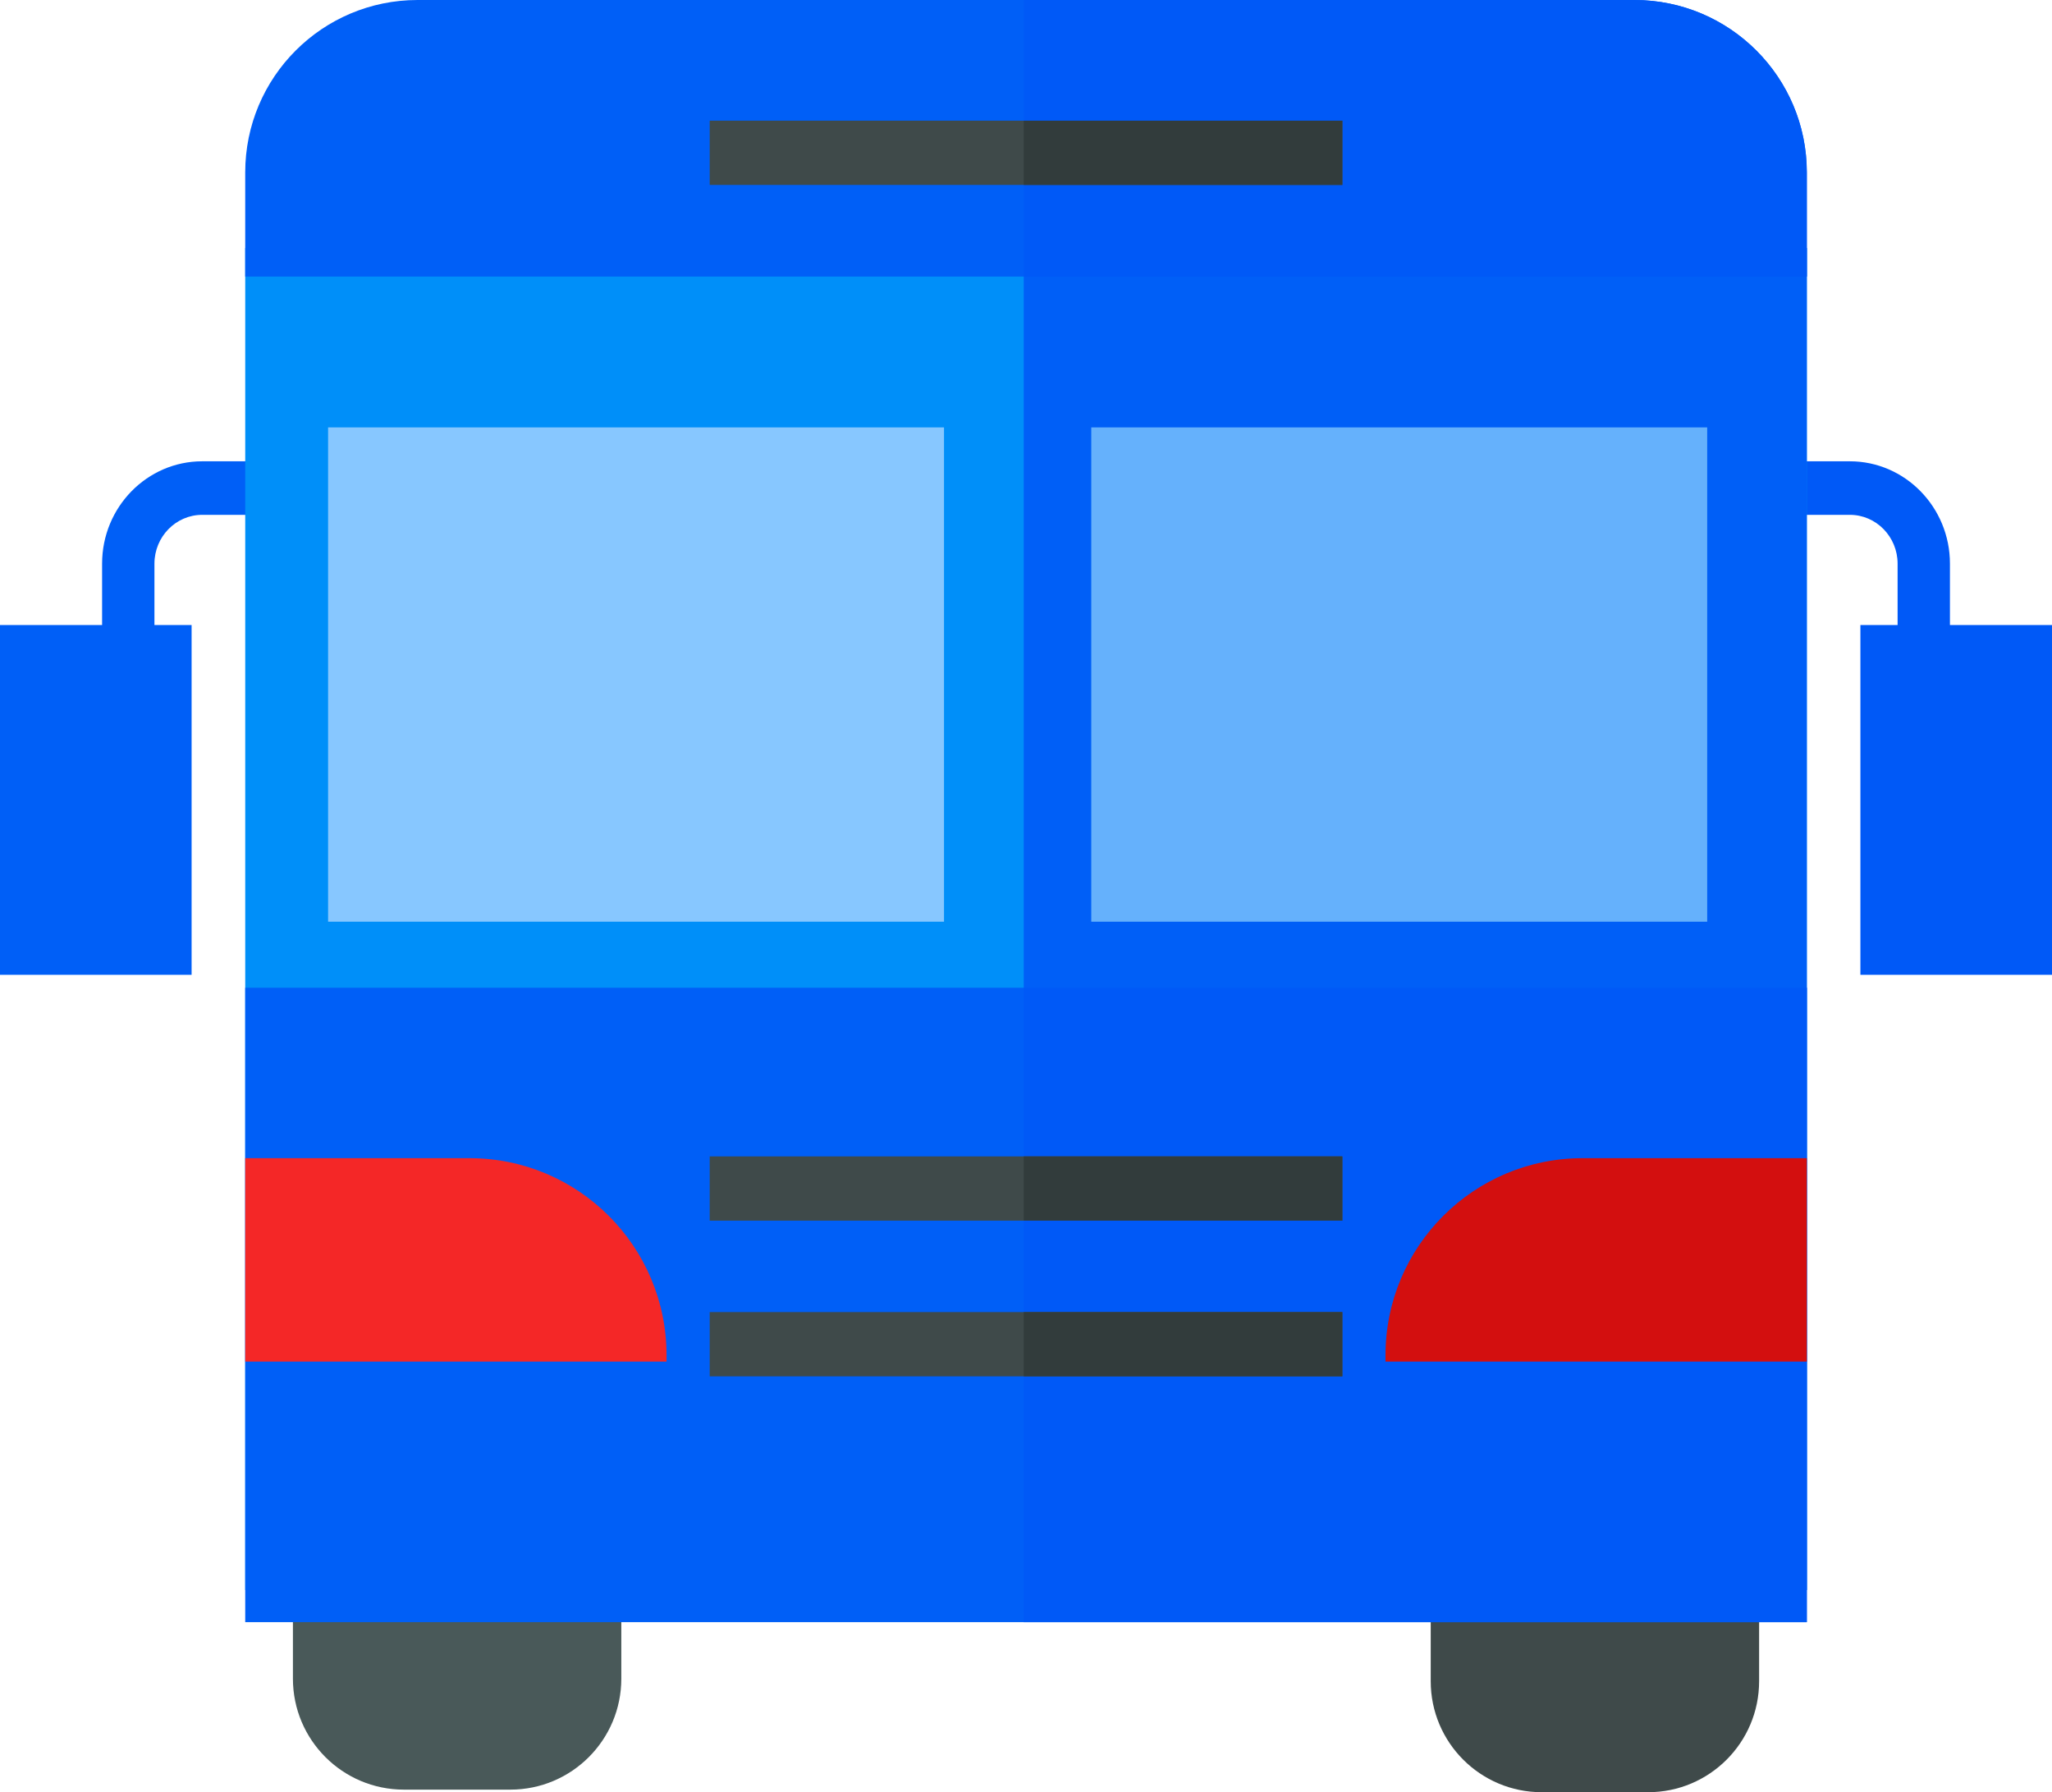 <?xml version="1.0" encoding="UTF-8" standalone="no"?>
<!-- Generator: Adobe Illustrator 19.0.0, SVG Export Plug-In . SVG Version: 6.00 Build 0)  -->

<svg
   xmlns:dc="http://purl.org/dc/elements/1.1/"
   xmlns:cc="http://creativecommons.org/ns#"
   xmlns:rdf="http://www.w3.org/1999/02/22-rdf-syntax-ns#"
   xmlns:svg="http://www.w3.org/2000/svg"
   xmlns="http://www.w3.org/2000/svg"
   xmlns:sodipodi="http://sodipodi.sourceforge.net/DTD/sodipodi-0.dtd"
   xmlns:inkscape="http://www.inkscape.org/namespaces/inkscape"
   version="1.1"
   id="Capa_1"
   x="0px"
   y="0px"
   viewBox="0 0 383.333 334.764"
   xml:space="preserve"
   sodipodi:docname="bus_nobg.svg"
   inkscape:version="0.92.3 (d244b95, 2018-08-02)"
   width="383.333"
   height="334.764"><defs
   id="defs89" /><sodipodi:namedview
   pagecolor="#ffffff"
   bordercolor="#666666"
   borderopacity="1"
   objecttolerance="10"
   gridtolerance="10"
   guidetolerance="10"
   inkscape:pageopacity="0"
   inkscape:pageshadow="2"
   inkscape:window-width="1920"
   inkscape:window-height="1046"
   id="namedview87"
   showgrid="false"
   inkscape:zoom="0.4609375"
   inkscape:cx="191.67"
   inkscape:cy="167.382"
   inkscape:window-x="0"
   inkscape:window-y="0"
   inkscape:window-maximized="1"
   inkscape:current-layer="Capa_1"
   fit-margin-top="0"
   fit-margin-left="0"
   fit-margin-right="0"
   fit-margin-bottom="0" />


<g
   id="g10"
   transform="translate(-64.33,-88.618)">
	<rect
   x="64.33"
   y="205.37"
   style="fill:#005ff7"
   width="35.793"
   height="65.33"
   id="rect6" />
	<path
   style="fill:#005ff7"
   d="m 93.181,210.877 h -9.779 v -16.973 c 0,-10.542 8.388,-19.119 18.697,-19.119 h 28.432 v 10 h -28.432 c -4.918,0 -8.918,4.091 -8.918,9.119 0,0 0,16.973 0,16.973 z"
   id="path8"
   inkscape:connector-curvature="0" />
</g>
<g
   id="g16"
   transform="translate(-64.33,-88.618)">
	<rect
   x="411.87"
   y="205.37"
   style="fill:#0059f7"
   width="35.793"
   height="65.33"
   id="rect12" />
	<path
   style="fill:#0059f7"
   d="m 428.598,210.877 h -9.779 v -16.973 c 0,-5.028 -4,-9.119 -8.918,-9.119 h -28.432 v -10 h 28.432 c 10.309,0 18.697,8.577 18.697,19.119 z"
   id="path14"
   inkscape:connector-curvature="0" />
</g>
<path
   style="fill:#495959"
   d="m 95.333,334.284 h -19.878 c -11.452,0 -20.735,-9.283 -20.735,-20.735 v -53.493 c 0,-11.452 9.283,-20.735 20.735,-20.735 h 19.878 c 11.452,0 20.735,9.283 20.735,20.735 v 53.493 c 0,11.452 -9.283,20.735 -20.735,20.735 z"
   id="path18"
   inkscape:connector-curvature="0" />
<path
   style="fill:#3f4a4a"
   d="m 307.885,334.764 h -19.878 c -11.452,0 -20.735,-9.283 -20.735,-20.735 v -53.493 c 0,-11.452 9.283,-20.735 20.735,-20.735 h 19.878 c 11.452,0 20.735,9.283 20.735,20.735 v 53.493 c -10e-4,11.452 -9.284,20.735 -20.735,20.735 z"
   id="path20"
   inkscape:connector-curvature="0" />
<rect
   x="45.81"
   y="46.332"
   style="fill:#008ff9"
   width="291.72"
   height="250.67"
   id="rect22" />
<g
   id="g28"
   transform="translate(-64.33,-88.618)">
	<rect
   x="255.57"
   y="134.95"
   style="fill:#005ff7"
   width="146.29"
   height="250.67"
   id="rect24" />
	<rect
   x="110.14"
   y="273.12"
   style="fill:#005ff7"
   width="291.72"
   height="118.5"
   id="rect26" />
</g>
<rect
   x="191.24"
   y="184.502"
   style="fill:#0059f7"
   width="146.29"
   height="118.5"
   id="rect30" />
<rect
   x="132.58"
   y="216.002"
   style="fill:#3f4a4a"
   width="118.19"
   height="12"
   id="rect32" />
<rect
   x="191.24"
   y="216.002"
   style="fill:#323c3c"
   width="59.52"
   height="12"
   id="rect34" />
<rect
   x="132.58"
   y="245.082"
   style="fill:#3f4a4a"
   width="118.19"
   height="12"
   id="rect36" />
<rect
   x="191.24"
   y="245.082"
   style="fill:#323c3c"
   width="59.52"
   height="12"
   id="rect38" />
<path
   style="fill:#005ff7"
   d="M 305.328,0 H 78.012 c -17.785,0 -32.203,14.418 -32.203,32.203 V 51.667 H 337.53 V 32.203 C 337.531,14.418 323.113,0 305.328,0 Z"
   id="path40"
   inkscape:connector-curvature="0" />
<path
   style="fill:#0059f7"
   d="M 337.531,32.203 C 337.531,14.418 323.113,0 305.328,0 H 191.241 V 51.667 H 337.53 V 32.203 Z"
   id="path42"
   inkscape:connector-curvature="0" />
<rect
   x="61.29"
   y="79.832"
   style="fill:#87c7ff"
   width="115.06"
   height="92.33"
   id="rect44" />
<rect
   x="203.86"
   y="79.832"
   style="fill:#65b1fc"
   width="115.06"
   height="92.33"
   id="rect46" />
<path
   style="fill:#f42727"
   d="M 124.518,254.333 H 45.81 v -38 h 41.888 c 20.335,0 36.82,16.485 36.82,36.82 z"
   id="path48"
   inkscape:connector-curvature="0" />
<path
   style="fill:#d30f0f"
   d="m 337.531,254.333 h -78.708 v -1.18 c 0,-20.335 16.485,-36.82 36.82,-36.82 h 41.888 z"
   id="path50"
   inkscape:connector-curvature="0" />
<rect
   x="132.58"
   y="22.542"
   style="fill:#3f4a4a"
   width="118.19"
   height="12"
   id="rect52" />
<rect
   x="191.24"
   y="22.542"
   style="fill:#323c3c"
   width="59.52"
   height="12"
   id="rect54" />
<g
   id="g56"
   transform="translate(-64.33,-88.618)">
</g>
<g
   id="g58"
   transform="translate(-64.33,-88.618)">
</g>
<g
   id="g60"
   transform="translate(-64.33,-88.618)">
</g>
<g
   id="g62"
   transform="translate(-64.33,-88.618)">
</g>
<g
   id="g64"
   transform="translate(-64.33,-88.618)">
</g>
<g
   id="g66"
   transform="translate(-64.33,-88.618)">
</g>
<g
   id="g68"
   transform="translate(-64.33,-88.618)">
</g>
<g
   id="g70"
   transform="translate(-64.33,-88.618)">
</g>
<g
   id="g72"
   transform="translate(-64.33,-88.618)">
</g>
<g
   id="g74"
   transform="translate(-64.33,-88.618)">
</g>
<g
   id="g76"
   transform="translate(-64.33,-88.618)">
</g>
<g
   id="g78"
   transform="translate(-64.33,-88.618)">
</g>
<g
   id="g80"
   transform="translate(-64.33,-88.618)">
</g>
<g
   id="g82"
   transform="translate(-64.33,-88.618)">
</g>
<g
   id="g84"
   transform="translate(-64.33,-88.618)">
</g>
</svg>